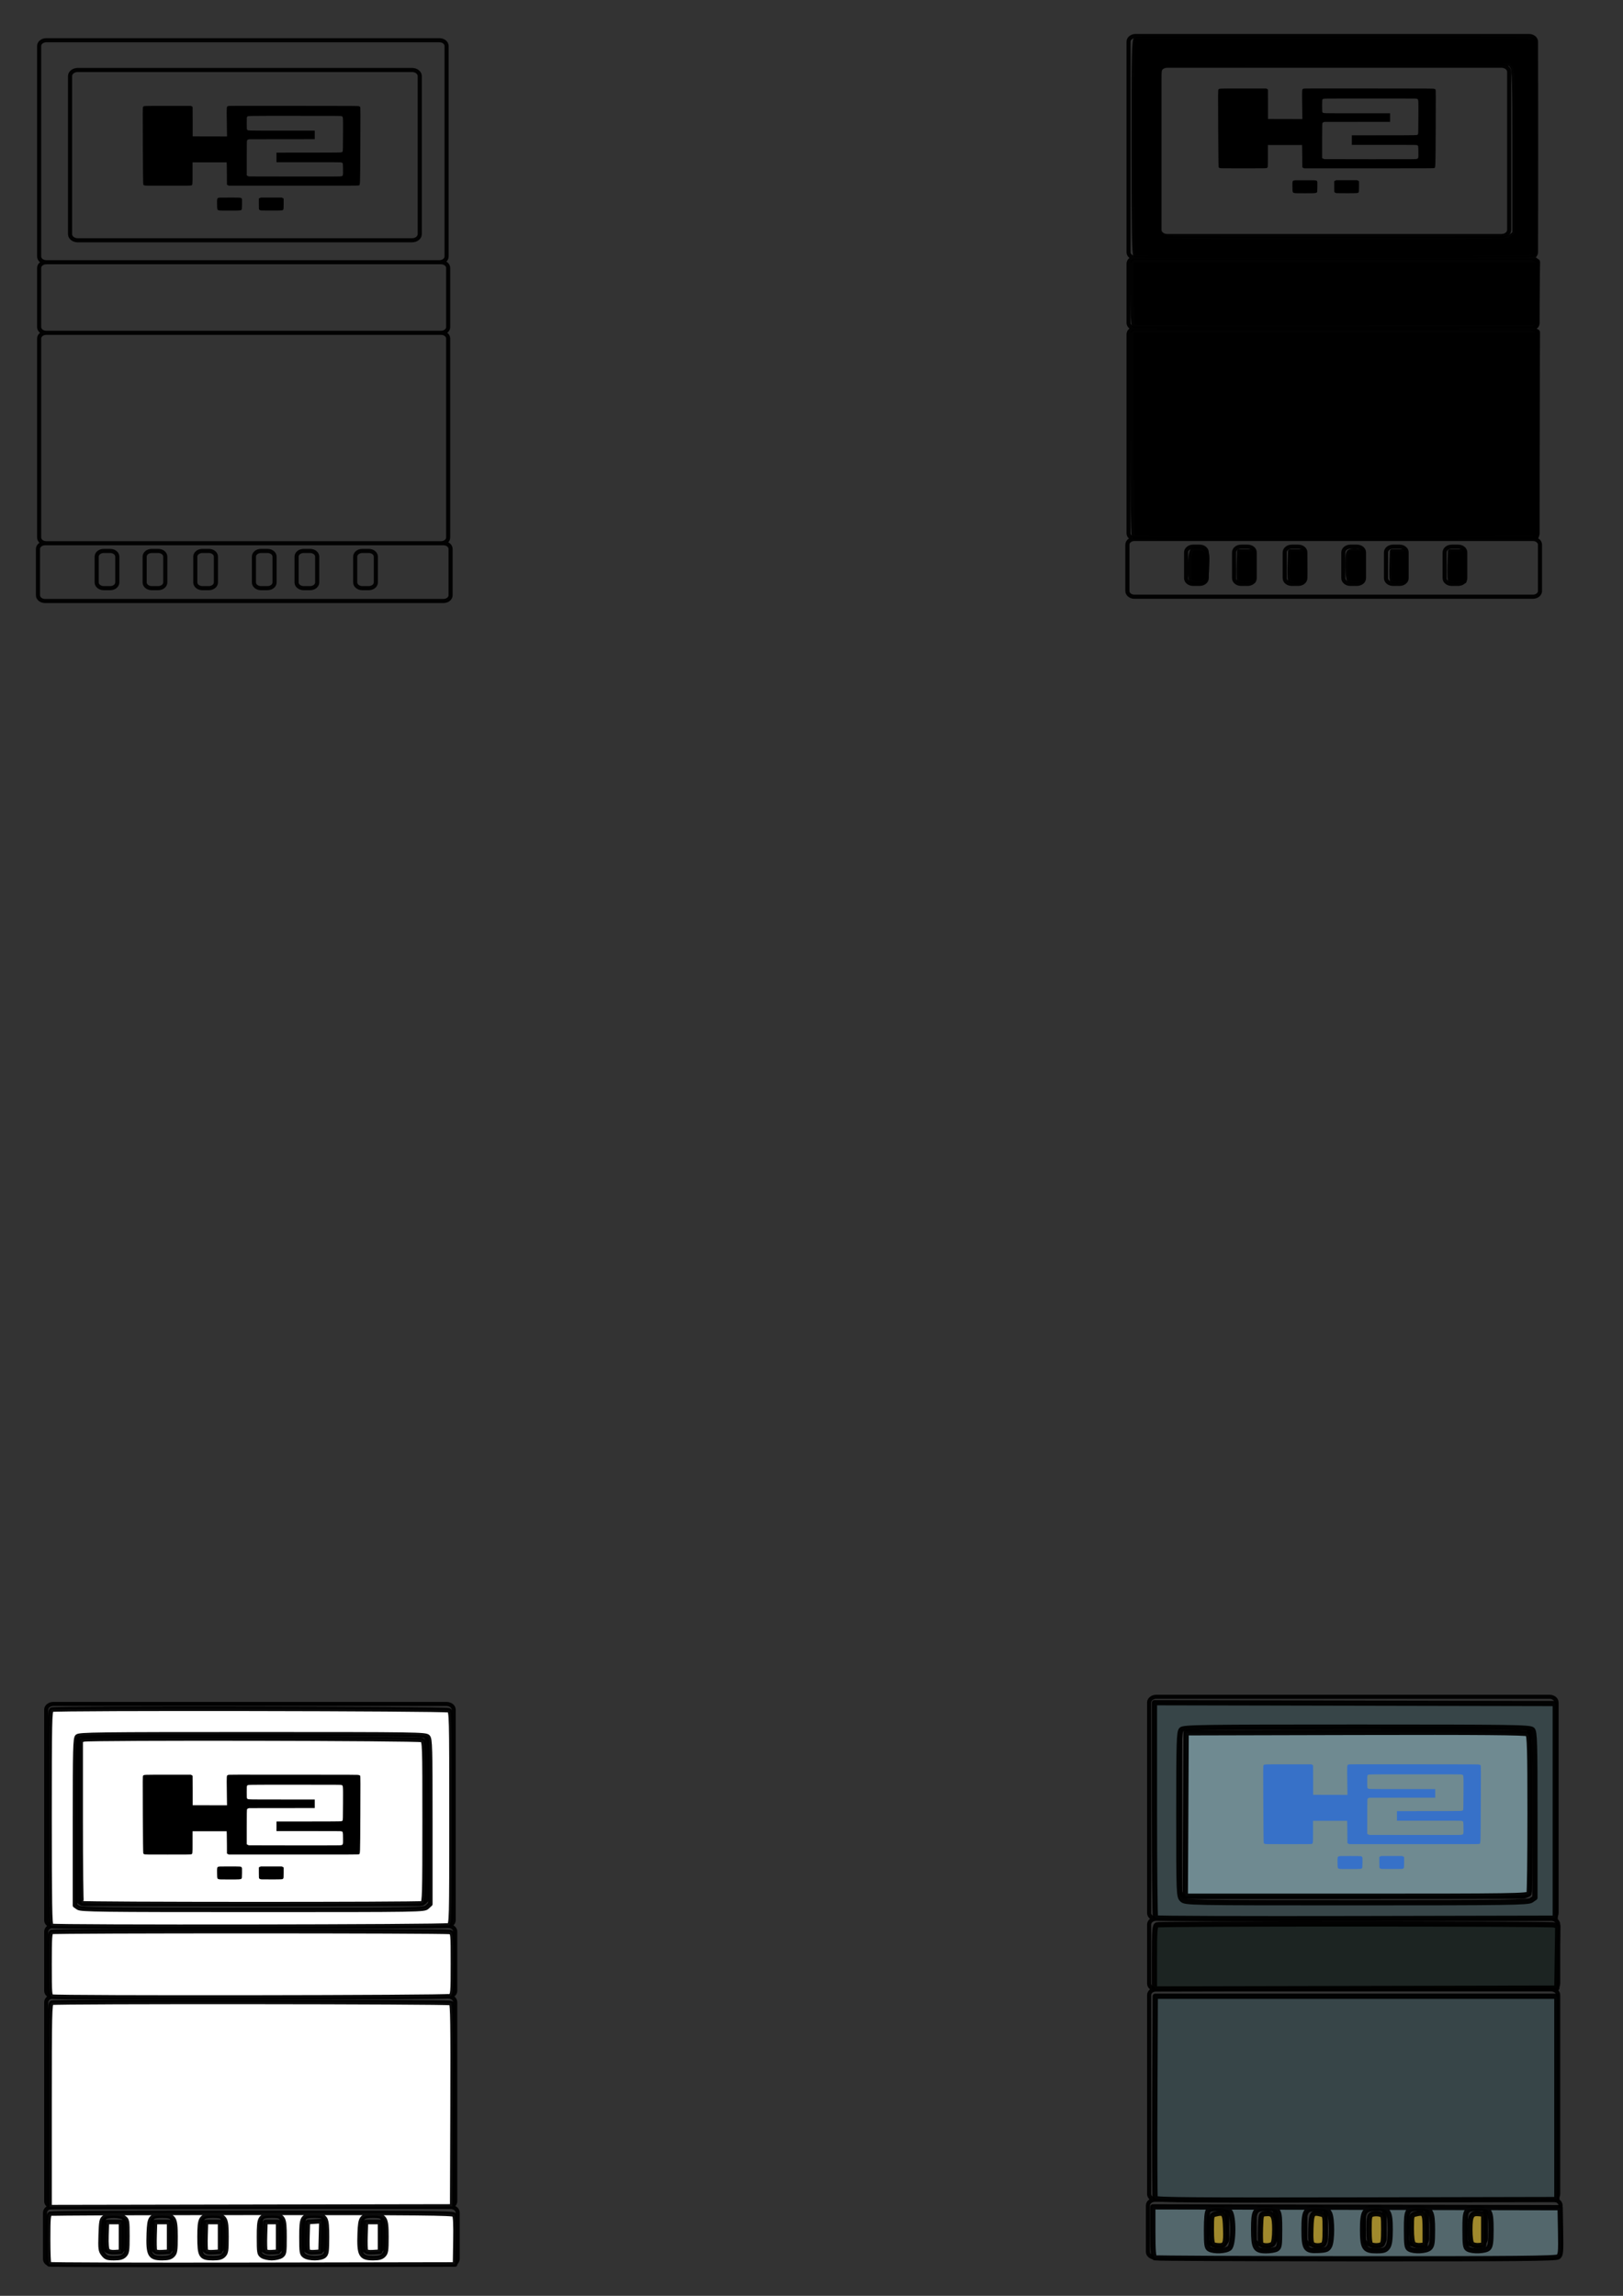<?xml version="1.0" encoding="UTF-8" standalone="no"?>
<!-- Created with Inkscape (http://www.inkscape.org/) -->

<svg
   width="210mm"
   height="297mm"
   viewBox="0 0 210 297"
   version="1.1"
   id="svg5"
   inkscape:version="1.1.1 (3bf5ae0d25, 2021-09-20)"
   sodipodi:docname="hydrogen card 2 icon svg.svg"
   xmlns:inkscape="http://www.inkscape.org/namespaces/inkscape"
   xmlns:sodipodi="http://sodipodi.sourceforge.net/DTD/sodipodi-0.dtd"
   xmlns="http://www.w3.org/2000/svg"
   xmlns:svg="http://www.w3.org/2000/svg">
  <rect x="0" y="0" width="210" height="297" fill="#333333" stroke="none"/>
  <sodipodi:namedview
     id="namedview7"
     pagecolor="#ffffff"
     bordercolor="#666666"
     borderopacity="1.0"
     inkscape:pageshadow="2"
     inkscape:pageopacity="0.0"
     inkscape:pagecheckerboard="0"
     inkscape:document-units="mm"
     showgrid="false"
     inkscape:zoom="0.5894754"
     inkscape:cx="544.55198"
     inkscape:cy="550.48947"
     inkscape:window-width="1680"
     inkscape:window-height="956"
     inkscape:window-x="-11"
     inkscape:window-y="-11"
     inkscape:window-maximized="1"
     inkscape:current-layer="layer1" />
  <defs
     id="defs2" />
  <g
     inkscape:label="Layer 1"
     inkscape:groupmode="layer"
     id="layer1">
    <path
       id="rect1497"
       style="fill:none;stroke:#000000;stroke-width:0.535;stroke-linecap:round;stroke-linejoin:round;stroke-opacity:0.955;paint-order:stroke markers fill"
       d="m 10.057,9.054 h 43.261 c 0.551,0 0.994,0.356 0.994,0.798 V 30.285 c 0,0.442 -0.443,0.798 -0.994,0.798 H 10.057 c -0.551,0 -0.994,-0.356 -0.994,-0.798 V 9.852 c 0,-0.442 0.443,-0.798 0.994,-0.798 z M 46.877,71.273 h 0.836 c 0.508,0 0.916,0.33 0.916,0.741 v 3.332 c 0,0.41 -0.409,0.741 -0.916,0.741 h -0.836 c -0.508,0 -0.916,-0.33 -0.916,-0.741 v -3.332 c 0,-0.41 0.409,-0.741 0.916,-0.741 z m -7.587,0 h 0.836 c 0.508,0 0.916,0.33 0.916,0.741 v 3.332 c 0,0.41 -0.409,0.741 -0.916,0.741 h -0.836 c -0.508,0 -0.916,-0.33 -0.916,-0.741 v -3.332 c 0,-0.41 0.409,-0.741 0.916,-0.741 z m -5.518,0 h 0.836 c 0.508,0 0.916,0.33 0.916,0.741 v 3.332 c 0,0.41 -0.409,0.741 -0.916,0.741 h -0.836 c -0.508,0 -0.916,-0.33 -0.916,-0.741 v -3.332 c 0,-0.41 0.409,-0.741 0.916,-0.741 z m -7.587,0 h 0.836 c 0.508,0 0.916,0.33 0.916,0.741 v 3.332 c 0,0.41 -0.409,0.741 -0.916,0.741 h -0.836 c -0.508,0 -0.916,-0.33 -0.916,-0.741 v -3.332 c 0,-0.41 0.409,-0.741 0.916,-0.741 z m -6.552,0 h 0.836 c 0.508,0 0.916,0.33 0.916,0.741 v 3.332 c 0,0.41 -0.409,0.741 -0.916,0.741 h -0.836 c -0.508,0 -0.916,-0.33 -0.916,-0.741 v -3.332 c 0,-0.41 0.409,-0.741 0.916,-0.741 z m -6.208,0 h 0.836 c 0.508,0 0.916,0.33 0.916,0.741 v 3.332 c 0,0.41 -0.409,0.741 -0.916,0.741 h -0.836 c -0.508,0 -0.916,-0.33 -0.916,-0.741 v -3.332 c 0,-0.41 0.409,-0.741 0.916,-0.741 z M 5.828,70.277 H 57.384 c 0.508,0 0.917,0.33 0.917,0.741 v 5.988 c 0,0.41 -0.409,0.741 -0.917,0.741 H 5.828 c -0.508,0 -0.916,-0.33 -0.916,-0.741 v -5.988 c 0,-0.41 0.409,-0.741 0.916,-0.741 z M 5.989,43.053 H 57.066 c 0.511,0 0.923,0.33 0.923,0.741 v 25.742 c 0,0.41 -0.412,0.741 -0.923,0.741 H 5.989 c -0.511,0 -0.923,-0.33 -0.923,-0.741 V 43.794 c 0,-0.41 0.412,-0.741 0.923,-0.741 z m 0,-9.13 H 57.066 c 0.511,0 0.923,0.33 0.923,0.741 v 7.648 c 0,0.41 -0.412,0.741 -0.923,0.741 H 5.989 c -0.511,0 -0.923,-0.33 -0.923,-0.741 V 34.664 c 0,-0.41 0.412,-0.741 0.923,-0.741 z m 0,-28.717 H 56.86 c 0.511,0 0.923,0.33 0.923,0.741 V 33.182 c 0,0.41 -0.412,0.741 -0.923,0.741 H 5.989 c -0.511,0 -0.923,-0.33 -0.923,-0.741 V 5.947 c 0,-0.41 0.412,-0.741 0.923,-0.741 z" />
    <path
       style="fill:#000000;stroke-width:0.026"
       d="m 28.336,27.215 c -0.238,-0.062 -0.236,-0.055 -0.249,-0.783 -0.012,-0.729 -0.002,-0.777 0.182,-0.836 0.107,-0.034 0.188,-0.036 1.432,-0.036 1.447,2.11e-4 1.451,4.96e-4 1.559,0.112 0.058,0.06 0.062,0.125 0.053,0.741 -0.009,0.618 -0.015,0.68 -0.075,0.728 -0.126,0.101 -0.194,0.105 -1.545,0.105 -1.076,-3.53e-4 -1.254,-0.004 -1.358,-0.031 z m 5.461,0.016 c -0.111,-0.02 -0.177,-0.046 -0.243,-0.096 -0.054,-0.042 -0.06,-0.12 -0.06,-0.753 v -0.706 l 0.126,-0.058 0.126,-0.058 h 1.356 1.356 l 0.121,0.064 0.121,0.064 v 0.688 c 0,0.573 -0.009,0.698 -0.053,0.747 -0.105,0.116 -0.088,0.115 -1.496,0.118 -0.705,0.002 -1.314,-0.003 -1.353,-0.009 z M 18.691,23.987 c -0.066,-0.021 -0.127,-0.062 -0.15,-0.098 -0.026,-0.043 -0.045,-1.643 -0.062,-5.03 -0.023,-4.68 -0.021,-4.972 0.037,-5.036 0.12,-0.134 -0.039,-0.127 3.236,-0.127 h 2.938 l 0.111,0.054 c 0.061,0.03 0.114,0.074 0.119,0.098 0.005,0.024 0.009,0.888 0.009,1.919 l 2.69e-4,1.874 2.222,0.005 2.222,0.005 -0.026,-1.879 c -0.029,-2.065 -0.037,-1.976 0.182,-2.051 0.096,-0.033 0.41,-0.034 8.417,-0.028 8.17,0.006 8.32,0.007 8.465,0.043 0.096,0.024 0.163,0.057 0.193,0.094 0.036,0.046 0.04,1.031 0.02,5.034 -0.027,5.372 -0.014,5.06 -0.212,5.128 -0.087,0.03 -0.636,0.032 -8.449,0.032 h -8.356 l -0.121,-0.064 -0.121,-0.064 -0.006,-1.187 c -0.004,-0.653 -0.011,-1.242 -0.016,-1.309 -0.005,-0.067 -0.01,-0.183 -0.011,-0.258 l -0.002,-0.136 h -2.208 -2.208 v 1.439 c 0,1.581 0.013,1.489 -0.214,1.551 -0.089,0.024 -0.499,0.028 -2.998,0.028 -2.792,-6.9e-5 -2.899,-0.002 -3.007,-0.036 z m 25.451,-1.178 c 0.251,-0.066 0.252,-0.071 0.241,-0.923 -0.01,-0.821 -0.007,-0.807 -0.208,-0.869 -0.088,-0.027 -0.49,-0.03 -4.25,-0.03 H 35.773 V 20.368 19.75 l 4.158,-0.005 c 4.556,-0.005 4.231,0.003 4.384,-0.111 0.054,-0.04 0.06,-0.23 0.069,-2.242 0.01,-2.423 0.022,-2.291 -0.212,-2.366 -0.117,-0.038 -0.163,-0.038 -6.007,-0.038 -6.466,-6.8e-5 -6.044,-0.008 -6.177,0.111 -0.055,0.049 -0.061,0.133 -0.061,0.845 0,0.712 0.006,0.796 0.061,0.845 0.132,0.117 -0.123,0.111 4.512,0.111 h 4.224 v 0.553 0.553 l -4.253,0.005 -4.253,0.005 -0.101,0.039 c -0.055,0.022 -0.12,0.06 -0.145,0.084 -0.034,0.035 -0.044,0.547 -0.045,2.298 l -5.39e-4,2.253 0.109,0.065 c 0.06,0.036 0.144,0.069 0.187,0.073 0.043,0.004 2.715,0.009 5.937,0.011 5.512,0.002 5.866,5.28e-4 5.983,-0.03 z"
       id="path931" />
    <g
       id="g1362">
      <g
         id="g3147"
         transform="translate(1.097,1.463)">
        <path
           id="path2378"
           style="fill:none;stroke:#000000;stroke-width:0.535;stroke-linecap:round;stroke-linejoin:round;stroke-opacity:0.955;paint-order:stroke markers fill"
           d="m 9.874,222.821 h 43.261 c 0.551,0 0.994,0.356 0.994,0.798 v 20.434 c 0,0.442 -0.443,0.798 -0.994,0.798 H 9.874 c -0.551,0 -0.994,-0.356 -0.994,-0.798 v -20.434 c 0,-0.442 0.443,-0.798 0.994,-0.798 z m 36.82,62.219 h 0.836 c 0.508,0 0.916,0.33 0.916,0.741 v 3.332 c 0,0.41 -0.409,0.741 -0.916,0.741 h -0.836 c -0.508,0 -0.916,-0.33 -0.916,-0.741 v -3.332 c 0,-0.41 0.409,-0.741 0.916,-0.741 z m -7.587,0 h 0.836 c 0.508,0 0.916,0.33 0.916,0.741 v 3.332 c 0,0.41 -0.409,0.741 -0.916,0.741 h -0.836 c -0.508,0 -0.916,-0.33 -0.916,-0.741 v -3.332 c 0,-0.41 0.409,-0.741 0.916,-0.741 z m -5.518,0 h 0.836 c 0.508,0 0.916,0.33 0.916,0.741 v 3.332 c 0,0.41 -0.409,0.741 -0.916,0.741 h -0.836 c -0.508,0 -0.916,-0.33 -0.916,-0.741 v -3.332 c 0,-0.41 0.409,-0.741 0.916,-0.741 z m -7.587,0 h 0.836 c 0.508,0 0.916,0.33 0.916,0.741 v 3.332 c 0,0.41 -0.409,0.741 -0.916,0.741 h -0.836 c -0.508,0 -0.916,-0.33 -0.916,-0.741 v -3.332 c 0,-0.41 0.409,-0.741 0.916,-0.741 z m -6.552,0 h 0.836 c 0.508,0 0.916,0.33 0.916,0.741 v 3.332 c 0,0.41 -0.409,0.741 -0.916,0.741 H 19.45 c -0.508,0 -0.916,-0.33 -0.916,-0.741 v -3.332 c 0,-0.41 0.409,-0.741 0.916,-0.741 z m -6.208,0 h 0.836 c 0.508,0 0.916,0.33 0.916,0.741 v 3.332 c 0,0.41 -0.409,0.741 -0.916,0.741 h -0.836 c -0.508,0 -0.916,-0.33 -0.916,-0.741 v -3.332 c 0,-0.41 0.409,-0.741 0.916,-0.741 z M 5.645,284.043 H 57.201 c 0.508,0 0.917,0.33 0.917,0.741 v 5.988 c 0,0.41 -0.409,0.741 -0.917,0.741 H 5.645 c -0.508,0 -0.916,-0.33 -0.916,-0.741 v -5.988 c 0,-0.41 0.409,-0.741 0.916,-0.741 z M 5.806,256.82 H 56.883 c 0.511,0 0.923,0.33 0.923,0.741 v 25.742 c 0,0.41 -0.412,0.741 -0.923,0.741 H 5.806 c -0.511,0 -0.923,-0.33 -0.923,-0.741 V 257.561 c 0,-0.41 0.412,-0.741 0.923,-0.741 z m 0,-9.13 H 56.883 c 0.511,0 0.923,0.33 0.923,0.741 v 7.648 c 0,0.41 -0.412,0.741 -0.923,0.741 H 5.806 c -0.511,0 -0.923,-0.33 -0.923,-0.741 v -7.648 c 0,-0.41 0.412,-0.741 0.923,-0.741 z m 0,-28.717 H 56.677 c 0.511,0 0.923,0.33 0.923,0.741 v 27.236 c 0,0.41 -0.412,0.741 -0.923,0.741 H 5.806 c -0.511,0 -0.923,-0.33 -0.923,-0.741 v -27.236 c 0,-0.41 0.412,-0.741 0.923,-0.741 z" />
        <path
           style="fill:#ffffff;stroke:#000000;stroke-width:2.236;stroke-linecap:round;stroke-linejoin:round;stroke-miterlimit:4;stroke-dasharray:none;stroke-opacity:0.955;paint-order:stroke markers fill"
           d="m 20.043,1022.266 c 0,-44.673 0.11,-49.733 1.093,-50.11 1.651,-0.633 194.02,-0.482 195.021,0.153 0.687,0.436 0.831,10.883 0.691,49.924 l -0.177,49.373 -98.314,0.175 -98.314,0.175 z"
           id="path2452"
           transform="scale(0.265)" />
        <path
           style="fill:#ffffff;stroke:#000000;stroke-width:2.236;stroke-linecap:round;stroke-linejoin:round;stroke-miterlimit:4;stroke-dasharray:none;stroke-opacity:0.955;paint-order:stroke markers fill"
           d="m 21.252,969.187 c -1.106,-0.289 -1.209,-1.632 -1.209,-15.742 0,-13.429 0.142,-15.48 1.093,-15.845 1.424,-0.546 192.285,-0.531 194.325,0.016 1.552,0.416 1.555,0.442 1.555,15.517 0,14.222 -0.078,15.142 -1.337,15.816 -1.322,0.708 -191.738,0.942 -194.427,0.239 z"
           id="path2509"
           transform="scale(0.265)" />
        <path
           style="fill:#ffffff;stroke:#000000;stroke-width:2.236;stroke-linecap:round;stroke-linejoin:round;stroke-miterlimit:4;stroke-dasharray:none;stroke-opacity:0.955;paint-order:stroke markers fill"
           d="m 20.907,934.649 c -0.68,-0.275 -0.864,-11.474 -0.864,-52.743 0,-47.14 0.11,-52.437 1.093,-52.814 2.006,-0.77 192.404,-0.479 193.852,0.296 1.303,0.698 1.337,2.01 1.337,52.502 0,50.492 -0.033,51.804 -1.337,52.502 -1.361,0.729 -192.287,0.982 -194.082,0.258 z m 183.539,-9.245 1.513,-1.409 v -40.177 c 0,-36.416 -0.107,-40.296 -1.144,-41.441 -1.096,-1.211 -4.66,-1.264 -85.651,-1.264 -75.904,0 -84.618,0.111 -85.594,1.086 -0.963,0.963 -1.086,5.707 -1.086,41.775 v 40.688 l 1.536,1.076 c 1.37,0.959 10.599,1.076 85.225,1.076 83.267,0 83.697,-0.007 85.201,-1.409 z"
           id="path2567"
           transform="scale(0.265)" />
        <path
           style="fill:#ffffff;stroke:#000000;stroke-width:2.236;stroke-linecap:round;stroke-linejoin:round;stroke-miterlimit:4;stroke-dasharray:none;stroke-opacity:0.955;paint-order:stroke markers fill"
           d="m 35.709,923.587 c -0.253,-0.253 -0.461,-18.256 -0.461,-40.005 v -39.544 l 1.555,-0.417 c 2.858,-0.766 163.609,-0.493 165.054,0.28 1.298,0.694 1.337,1.868 1.337,40.012 0,35.196 -0.114,39.34 -1.093,39.716 -1.499,0.575 -165.816,0.534 -166.392,-0.041 z"
           id="path2626"
           transform="scale(0.265)" />
        <path
           style="fill:#ffffff;stroke:#000000;stroke-width:2.236;stroke-linecap:round;stroke-linejoin:round;stroke-miterlimit:4;stroke-dasharray:none;stroke-opacity:0.955;paint-order:stroke markers fill"
           d="m 19.815,1099.829 c -0.255,-0.255 -0.463,-5.821 -0.463,-12.369 0,-10.219 0.155,-11.965 1.093,-12.325 0.601,-0.231 45.038,-0.419 98.748,-0.419 82.263,0 97.779,0.15 98.447,0.955 0.545,0.656 0.733,4.602 0.603,12.613 l -0.19,11.658 -98.888,0.175 c -54.388,0.096 -99.096,-0.033 -99.351,-0.288 z m 36.858,-4.38 c 1.221,-1.221 1.382,-2.304 1.382,-9.291 0,-7.389 -0.101,-7.979 -1.536,-8.985 -1.939,-1.358 -8.099,-1.418 -9.908,-0.096 -1.157,0.845 -1.373,2.01 -1.571,8.474 -0.209,6.821 -0.096,7.664 1.26,9.387 1.296,1.648 1.975,1.893 5.24,1.893 2.83,0 4.091,-0.34 5.133,-1.382 z m 23.499,0 c 1.215,-1.215 1.382,-2.304 1.382,-8.985 0,-9.33 -0.643,-10.367 -6.434,-10.367 -5.734,0 -6.309,0.751 -6.593,8.611 -0.381,10.545 0.466,12.123 6.51,12.123 2.83,0 4.091,-0.34 5.134,-1.382 z m 24.881,0 c 1.215,-1.215 1.382,-2.304 1.382,-8.985 0,-9.379 -0.626,-10.367 -6.566,-10.367 -5.94,0 -6.566,0.988 -6.566,10.367 0,9.379 0.626,10.367 6.566,10.367 2.88,0 4.136,-0.335 5.184,-1.382 z m 28.183,0.306 c 1.437,-1.007 1.536,-1.591 1.536,-9.103 0,-9.829 -0.419,-10.555 -6.1,-10.555 -5.948,0 -6.34,0.646 -6.34,10.435 0,7.636 0.097,8.215 1.536,9.223 0.845,0.592 2.953,1.076 4.684,1.076 1.731,0 3.839,-0.484 4.684,-1.076 z m 21.006,-0.068 c 1.085,-0.982 1.264,-2.27 1.264,-9.103 0,-9.754 -0.427,-10.487 -6.1,-10.487 -5.948,0 -6.34,0.646 -6.34,10.435 0,7.636 0.097,8.215 1.536,9.223 2.089,1.463 7.995,1.421 9.64,-0.068 z m 28.909,-0.238 c 1.215,-1.215 1.382,-2.304 1.382,-8.985 0,-9.33 -0.643,-10.367 -6.434,-10.367 -5.734,0 -6.309,0.751 -6.593,8.611 -0.381,10.545 0.466,12.123 6.51,12.123 2.83,0 4.091,-0.34 5.134,-1.382 z"
           id="path2665"
           transform="scale(0.265)" />
        <path
           style="fill:#ffffff;stroke:#000000;stroke-width:2.236;stroke-linecap:round;stroke-linejoin:round;stroke-miterlimit:4;stroke-dasharray:none;stroke-opacity:0.955;paint-order:stroke markers fill"
           d="m 174.477,1093.19 c -0.201,-0.525 -0.276,-3.885 -0.166,-7.468 l 0.2,-6.514 h 3.456 3.456 v 7.257 7.257 l -3.29,0.211 c -2.313,0.148 -3.399,-0.072 -3.656,-0.743 z"
           id="path2821"
           transform="scale(0.265)" />
        <path
           style="fill:#ffffff;stroke:#000000;stroke-width:2.236;stroke-linecap:round;stroke-linejoin:round;stroke-miterlimit:4;stroke-dasharray:none;stroke-opacity:0.955;paint-order:stroke markers fill"
           d="m 146.141,1093.192 c -0.202,-0.526 -0.277,-3.887 -0.166,-7.47 l 0.2,-6.514 3.307,-0.212 3.307,-0.212 -0.197,7.469 -0.197,7.468 -2.944,0.213 c -2.024,0.146 -3.058,-0.086 -3.31,-0.743 z"
           id="path2860"
           transform="scale(0.265)" />
        <path
           style="fill:#ffffff;stroke:#000000;stroke-width:2.236;stroke-linecap:round;stroke-linejoin:round;stroke-miterlimit:4;stroke-dasharray:none;stroke-opacity:0.955;paint-order:stroke markers fill"
           d="m 125.407,1093.192 c -0.202,-0.526 -0.277,-3.887 -0.166,-7.47 l 0.2,-6.514 h 3.11 3.11 v 7.257 7.257 l -2.944,0.213 c -2.024,0.146 -3.058,-0.086 -3.31,-0.743 z"
           id="path2899"
           transform="scale(0.265)" />
        <path
           style="fill:#ffffff;stroke:#000000;stroke-width:2.236;stroke-linecap:round;stroke-linejoin:round;stroke-miterlimit:4;stroke-dasharray:none;stroke-opacity:0.955;paint-order:stroke markers fill"
           d="m 96.379,1093.19 c -0.201,-0.525 -0.276,-3.885 -0.166,-7.468 l 0.2,-6.514 h 3.456 3.456 v 7.257 7.257 l -3.29,0.211 c -2.313,0.148 -3.399,-0.072 -3.656,-0.743 z"
           id="path2938"
           transform="scale(0.265)" />
        <path
           style="fill:#ffffff;stroke:#000000;stroke-width:2.236;stroke-linecap:round;stroke-linejoin:round;stroke-miterlimit:4;stroke-dasharray:none;stroke-opacity:0.955;paint-order:stroke markers fill"
           d="m 71.498,1093.19 c -0.201,-0.525 -0.276,-3.885 -0.166,-7.468 l 0.2,-6.514 h 3.456 3.456 v 7.257 7.257 l -3.29,0.211 c -2.313,0.148 -3.399,-0.072 -3.656,-0.743 z"
           id="path2977"
           transform="scale(0.265)" />
        <path
           style="fill:#ffffff;stroke:#000000;stroke-width:2.236;stroke-linecap:round;stroke-linejoin:round;stroke-miterlimit:4;stroke-dasharray:none;stroke-opacity:0.955;paint-order:stroke markers fill"
           d="m 48.466,1093.135 c -0.552,-0.665 -0.764,-3.175 -0.631,-7.464 l 0.2,-6.463 h 3.456 3.456 v 7.257 7.257 l -2.824,0.207 c -1.836,0.135 -3.115,-0.143 -3.655,-0.794 z"
           id="path3016"
           transform="scale(0.265)" />
      </g>
      <path
         style="fill:#000000;stroke-width:0.026"
         d="m 28.336,243.11 c -0.238,-0.062 -0.236,-0.055 -0.249,-0.783 -0.012,-0.729 -0.002,-0.777 0.182,-0.836 0.107,-0.035 0.188,-0.036 1.432,-0.036 1.447,2.1e-4 1.451,4.9e-4 1.559,0.112 0.058,0.06 0.062,0.125 0.053,0.741 -0.009,0.618 -0.015,0.68 -0.075,0.728 -0.126,0.101 -0.194,0.105 -1.545,0.105 -1.076,-3.5e-4 -1.254,-0.004 -1.358,-0.031 z m 5.461,0.016 c -0.111,-0.02 -0.177,-0.046 -0.243,-0.097 -0.054,-0.042 -0.06,-0.12 -0.06,-0.753 v -0.706 l 0.126,-0.058 0.126,-0.058 h 1.356 1.356 l 0.121,0.064 0.121,0.064 v 0.688 c 0,0.573 -0.009,0.698 -0.053,0.747 -0.105,0.116 -0.088,0.115 -1.496,0.118 -0.705,0.002 -1.314,-0.003 -1.353,-0.009 z m -15.105,-3.245 c -0.066,-0.021 -0.127,-0.062 -0.15,-0.098 -0.026,-0.043 -0.045,-1.643 -0.062,-5.03 -0.023,-4.68 -0.021,-4.972 0.037,-5.036 0.12,-0.134 -0.039,-0.127 3.236,-0.127 h 2.938 l 0.111,0.054 c 0.061,0.03 0.114,0.074 0.119,0.098 0.005,0.024 0.009,0.888 0.009,1.919 l 2.69e-4,1.874 2.222,0.005 2.222,0.005 -0.026,-1.879 c -0.029,-2.065 -0.037,-1.976 0.182,-2.051 0.096,-0.033 0.41,-0.034 8.417,-0.028 8.17,0.006 8.32,0.007 8.465,0.043 0.096,0.024 0.163,0.057 0.193,0.094 0.036,0.046 0.04,1.031 0.02,5.034 -0.027,5.372 -0.014,5.06 -0.212,5.128 -0.087,0.03 -0.636,0.032 -8.449,0.032 h -8.356 l -0.121,-0.064 -0.121,-0.064 -0.006,-1.187 c -0.004,-0.653 -0.011,-1.242 -0.016,-1.309 -0.005,-0.067 -0.01,-0.183 -0.011,-0.258 l -0.002,-0.136 h -2.208 -2.208 v 1.439 c 0,1.581 0.013,1.489 -0.214,1.551 -0.089,0.024 -0.499,0.028 -2.998,0.028 -2.792,-7e-5 -2.899,-0.002 -3.007,-0.036 z m 25.451,-1.178 c 0.251,-0.066 0.252,-0.071 0.241,-0.923 -0.01,-0.821 -0.007,-0.807 -0.208,-0.869 -0.088,-0.028 -0.49,-0.03 -4.25,-0.03 H 35.773 v -0.618 -0.618 l 4.158,-0.005 c 4.556,-0.006 4.231,0.003 4.384,-0.111 0.054,-0.04 0.06,-0.23 0.069,-2.242 0.01,-2.423 0.022,-2.291 -0.212,-2.366 -0.117,-0.037 -0.163,-0.038 -6.007,-0.038 -6.466,-6e-5 -6.044,-0.008 -6.177,0.111 -0.055,0.049 -0.061,0.133 -0.061,0.845 0,0.712 0.006,0.796 0.061,0.845 0.132,0.117 -0.123,0.111 4.512,0.111 h 4.224 v 0.553 0.553 l -4.253,0.005 -4.253,0.005 -0.101,0.039 c -0.055,0.022 -0.12,0.06 -0.145,0.084 -0.034,0.035 -0.044,0.547 -0.045,2.298 l -5.39e-4,2.253 0.109,0.065 c 0.06,0.036 0.144,0.069 0.187,0.073 0.043,0.004 2.715,0.009 5.937,0.011 5.512,0.002 5.866,5.3e-4 5.983,-0.03 z"
         id="path1033" />
    </g>
    <g
       id="g1299">
      <g
         id="g4145">
        <path
           id="path3178"
           style="fill:none;stroke:#000000;stroke-width:0.535;stroke-linecap:round;stroke-linejoin:round;stroke-opacity:0.955;paint-order:stroke markers fill"
           d="m 153.679,223.355 h 43.261 c 0.551,0 0.994,0.356 0.994,0.798 v 20.434 c 0,0.442 -0.443,0.798 -0.994,0.798 h -43.261 c -0.551,0 -0.994,-0.356 -0.994,-0.798 V 224.153 c 0,-0.442 0.443,-0.798 0.994,-0.798 z m 36.82,62.219 h 0.836 c 0.508,0 0.916,0.33 0.916,0.741 v 3.332 c 0,0.41 -0.409,0.741 -0.916,0.741 h -0.836 c -0.508,0 -0.916,-0.33 -0.916,-0.741 v -3.332 c 0,-0.41 0.409,-0.741 0.916,-0.741 z m -7.587,0 h 0.836 c 0.508,0 0.916,0.33 0.916,0.741 v 3.332 c 0,0.41 -0.409,0.741 -0.916,0.741 h -0.836 c -0.508,0 -0.916,-0.33 -0.916,-0.741 v -3.332 c 0,-0.41 0.409,-0.741 0.916,-0.741 z m -5.518,0 h 0.836 c 0.508,0 0.916,0.33 0.916,0.741 v 3.332 c 0,0.41 -0.409,0.741 -0.916,0.741 h -0.836 c -0.508,0 -0.916,-0.33 -0.916,-0.741 v -3.332 c 0,-0.41 0.409,-0.741 0.916,-0.741 z m -7.587,0 h 0.836 c 0.508,0 0.916,0.33 0.916,0.741 v 3.332 c 0,0.41 -0.409,0.741 -0.916,0.741 h -0.836 c -0.508,0 -0.916,-0.33 -0.916,-0.741 v -3.332 c 0,-0.41 0.409,-0.741 0.916,-0.741 z m -6.552,0 h 0.836 c 0.508,0 0.916,0.33 0.916,0.741 v 3.332 c 0,0.41 -0.409,0.741 -0.916,0.741 h -0.836 c -0.508,0 -0.916,-0.33 -0.916,-0.741 v -3.332 c 0,-0.41 0.409,-0.741 0.916,-0.741 z m -6.208,0 h 0.836 c 0.508,0 0.916,0.33 0.916,0.741 v 3.332 c 0,0.41 -0.409,0.741 -0.916,0.741 h -0.836 c -0.508,0 -0.916,-0.33 -0.916,-0.741 v -3.332 c 0,-0.41 0.409,-0.741 0.916,-0.741 z m -7.598,-0.996 h 51.556 c 0.508,0 0.917,0.33 0.917,0.741 v 5.988 c 0,0.41 -0.409,0.741 -0.917,0.741 h -51.556 c -0.508,0 -0.916,-0.33 -0.916,-0.741 v -5.988 c 0,-0.41 0.409,-0.741 0.916,-0.741 z m 0.161,-27.224 h 51.077 c 0.511,0 0.923,0.33 0.923,0.741 v 25.742 c 0,0.41 -0.412,0.741 -0.923,0.741 h -51.077 c -0.511,0 -0.923,-0.33 -0.923,-0.741 v -25.742 c 0,-0.41 0.412,-0.741 0.923,-0.741 z m 0,-9.13 h 51.077 c 0.511,0 0.923,0.33 0.923,0.741 v 7.648 c 0,0.41 -0.412,0.741 -0.923,0.741 h -51.077 c -0.511,0 -0.923,-0.33 -0.923,-0.741 v -7.648 c 0,-0.41 0.412,-0.741 0.923,-0.741 z m 0,-28.717 h 50.87 c 0.511,0 0.923,0.33 0.923,0.741 v 27.236 c 0,0.41 -0.412,0.741 -0.923,0.741 h -50.87 c -0.511,0 -0.923,-0.33 -0.923,-0.741 v -27.236 c 0,-0.41 0.412,-0.741 0.923,-0.741 z" />
        <path
           style="fill:#374548;stroke:#000000;stroke-width:2.569;stroke-linecap:round;stroke-linejoin:round;stroke-miterlimit:4;stroke-dasharray:none;stroke-opacity:0.955;paint-order:stroke markers fill"
           d="m 564.039,1073.166 c -0.209,-0.547 -0.288,-22.967 -0.175,-49.821 l 0.206,-48.825 h 98.047 98.047 v 49.619 49.619 l -97.873,0.202 c -77.879,0.16 -97.95,0 -98.253,-0.794 z"
           id="path3474"
           transform="scale(0.265)" />
        <path
           style="fill:#374548;stroke:#000000;stroke-width:2.569;stroke-linecap:round;stroke-linejoin:round;stroke-miterlimit:4;stroke-dasharray:none;stroke-opacity:0.955;paint-order:stroke markers fill"
           d="m 564.206,936.283 c -0.293,-0.293 -0.532,-24.053 -0.532,-52.801 v -52.269 l 97.849,0.202 97.849,0.202 v 52.398 52.398 l -97.317,0.202 c -53.524,0.111 -97.556,-0.038 -97.849,-0.331 z m 183.477,-8.649 1.764,-1.236 v -40.387 c 0,-35.657 -0.146,-40.534 -1.248,-41.635 -1.119,-1.119 -9.982,-1.248 -85.685,-1.248 -75.703,0 -84.567,0.129 -85.685,1.248 -1.101,1.101 -1.248,5.946 -1.248,41.283 0,38.977 0.042,40.078 1.588,41.623 1.568,1.568 2.646,1.588 85.168,1.588 74.362,0 83.775,-0.136 85.345,-1.236 z"
           id="path3552"
           transform="scale(0.265)" />
        <path
           style="fill:#6f8a91;stroke:#000000;stroke-width:2.569;stroke-linecap:round;stroke-linejoin:round;stroke-miterlimit:4;stroke-dasharray:none;stroke-opacity:0.955;paint-order:stroke markers fill"
           d="m 578.949,885.801 0.206,-39.894 82.877,-0.202 c 60.581,-0.148 83.167,0.039 83.956,0.693 0.881,0.731 1.078,7.842 1.078,38.84 0,20.87 -0.217,38.51 -0.482,39.201 -0.435,1.134 -8.589,1.256 -84.161,1.256 h -83.68 z"
           id="path3628"
           transform="scale(0.265)" />
        <path
           style="fill:#a0892c;stroke:#000000;stroke-width:2.569;stroke-linecap:round;stroke-linejoin:round;stroke-miterlimit:4;stroke-dasharray:none;stroke-opacity:0.955;paint-order:stroke markers fill"
           d="m 592.453,1095.859 c -0.69,-0.278 -0.992,-2.556 -0.992,-7.464 0,-6.811 0.069,-7.081 1.922,-7.546 4.387,-1.101 4.807,-0.508 5.058,7.142 0.243,7.429 -0.164,8.423 -3.407,8.319 -0.873,-0.028 -2.034,-0.231 -2.58,-0.451 z"
           id="path3704"
           transform="scale(0.265)" />
        <path
           style="fill:#a0892c;stroke:#000000;stroke-width:2.569;stroke-linecap:round;stroke-linejoin:round;stroke-miterlimit:4;stroke-dasharray:none;stroke-opacity:0.955;paint-order:stroke markers fill"
           d="m 615.615,1095.326 c -0.223,-0.582 -0.302,-4.066 -0.174,-7.741 0.232,-6.67 0.237,-6.682 2.464,-6.938 3.716,-0.426 4.517,0.947 4.517,7.736 0,3.682 -0.377,6.472 -0.953,7.048 -1.285,1.285 -5.349,1.212 -5.855,-0.106 z"
           id="path3743"
           transform="scale(0.265)" />
        <path
           style="fill:#a0892c;stroke:#000000;stroke-width:2.569;stroke-linecap:round;stroke-linejoin:round;stroke-miterlimit:4;stroke-dasharray:none;stroke-opacity:0.955;paint-order:stroke markers fill"
           d="m 640.848,1095.71 c -0.743,-0.471 -0.961,-2.6 -0.794,-7.72 0.25,-7.651 0.67,-8.243 5.058,-7.142 1.853,0.465 1.922,0.736 1.922,7.527 0,5.692 -0.241,7.138 -1.256,7.527 -1.724,0.662 -3.705,0.584 -4.93,-0.193 z"
           id="path3782"
           transform="scale(0.265)" />
        <path
           style="fill:#a0892c;stroke:#000000;stroke-width:2.569;stroke-linecap:round;stroke-linejoin:round;stroke-miterlimit:4;stroke-dasharray:none;stroke-opacity:0.955;paint-order:stroke markers fill"
           d="m 669.461,1095.859 c -0.689,-0.278 -0.992,-2.548 -0.992,-7.426 0,-6.41 0.144,-7.071 1.645,-7.548 0.905,-0.287 2.512,-0.304 3.573,-0.038 1.86,0.467 1.927,0.732 1.927,7.529 0,5.692 -0.241,7.138 -1.256,7.527 -1.443,0.554 -3.461,0.536 -4.897,-0.044 z"
           id="path3821"
           transform="scale(0.265)" />
        <path
           style="fill:#a0892c;stroke:#000000;stroke-width:2.569;stroke-linecap:round;stroke-linejoin:round;stroke-miterlimit:4;stroke-dasharray:none;stroke-opacity:0.955;paint-order:stroke markers fill"
           d="m 718.68,1095.468 c -0.617,-0.617 -0.988,-3.279 -0.988,-7.084 0,-6.79 0.801,-8.162 4.517,-7.736 l 2.231,0.256 v 7.542 7.542 l -2.386,0.234 c -1.312,0.129 -2.83,-0.211 -3.374,-0.754 z"
           id="path3860"
           transform="scale(0.265)" />
        <path
           style="fill:#a0892c;stroke:#000000;stroke-width:2.569;stroke-linecap:round;stroke-linejoin:round;stroke-miterlimit:4;stroke-dasharray:none;stroke-opacity:0.955;paint-order:stroke markers fill"
           d="m 690.099,1095.468 c -0.63,-0.63 -0.988,-3.376 -0.988,-7.563 0,-6.293 0.082,-6.595 1.922,-7.057 4.478,-1.124 4.826,-0.575 4.826,7.608 v 7.531 l -2.386,0.234 c -1.312,0.129 -2.83,-0.211 -3.374,-0.754 z"
           id="path3938"
           transform="scale(0.265)" />
        <path
           style="fill:#53676c;stroke:#000000;stroke-width:2.569;stroke-linecap:round;stroke-linejoin:round;stroke-miterlimit:4;stroke-dasharray:none;stroke-opacity:0.955;paint-order:stroke markers fill"
           d="m 563.872,1102.21 c -0.734,-0.296 -0.992,-3.592 -0.992,-12.643 v -12.242 l 99.437,0.202 99.437,0.202 0.221,11.505 c 0.195,10.124 0.058,11.625 -1.144,12.504 -1.08,0.79 -21.68,0.985 -98.666,0.936 -53.515,-0.034 -97.747,-0.243 -98.293,-0.463 z m 36.457,-4.758 c 2.037,-1.844 2.144,-15.659 0.138,-17.876 -1.54,-1.702 -8.882,-2.053 -10.436,-0.499 -0.623,0.623 -0.953,3.908 -0.953,9.487 0,7.291 0.203,8.653 1.389,9.344 2.232,1.3 8.227,1.022 9.861,-0.456 z m 22.94,0.492 c 1.374,-0.736 1.536,-1.733 1.536,-9.499 0,-9.909 -0.265,-10.321 -6.639,-10.321 -5.409,0 -6.063,1.092 -6.063,10.117 0,9.182 0.782,10.525 6.13,10.525 1.926,0 4.193,-0.37 5.037,-0.822 z m 25.917,-1.56 c 1.294,-2.567 1.294,-13.31 3.4e-4,-15.878 -0.849,-1.686 -1.638,-2.021 -5.235,-2.228 -6.472,-0.371 -7.238,0.69 -7.238,10.029 0,9.582 0.723,10.633 7.082,10.295 3.769,-0.2 4.532,-0.514 5.391,-2.218 z m 28.368,0.617 c 0.885,-1.263 1.236,-3.694 1.236,-8.556 0,-8.963 -0.888,-10.321 -6.748,-10.321 -5.86,0 -6.748,1.358 -6.748,10.321 0,8.963 0.888,10.321 6.748,10.321 3.519,0 4.495,-0.312 5.512,-1.764 z m 20.426,0.451 c 1.213,-1.098 1.452,-2.558 1.452,-8.869 0,-9.11 -0.791,-10.459 -6.13,-10.459 -6.3,0 -6.573,0.429 -6.573,10.309 0,7.415 0.2,8.782 1.389,9.475 2.232,1.3 8.227,1.022 9.861,-0.456 z m 28.785,0.066 c 0.965,-0.965 1.248,-3.018 1.248,-9.073 0,-9.249 -0.629,-10.321 -6.063,-10.321 -6.373,0 -6.639,0.414 -6.639,10.309 0,7.415 0.2,8.782 1.389,9.475 2.204,1.284 8.641,1.034 10.066,-0.39 z"
           id="path4014"
           transform="scale(0.265)" />
        <path
           style="fill:#1c2422;stroke:#000000;stroke-width:2.569;stroke-linecap:round;stroke-linejoin:round;stroke-opacity:0.955;paint-order:stroke markers fill"
           d="m 563.673,955.554 c 0,-13.31 0.17,-15.465 1.256,-15.881 1.643,-0.63 191.509,-0.608 193.863,0.023 l 1.803,0.483 -0.215,15.186 -0.215,15.186 -98.246,0.202 -98.246,0.202 z"
           id="path1146"
           transform="scale(0.265)" />
      </g>
      <path
         style="fill:#3771c8;stroke-width:0.026"
         d="m 173.313,241.763 c -0.238,-0.062 -0.236,-0.055 -0.249,-0.783 -0.013,-0.729 -0.002,-0.777 0.182,-0.836 0.107,-0.035 0.188,-0.036 1.432,-0.036 1.447,2.1e-4 1.451,5e-4 1.559,0.112 0.058,0.06 0.062,0.125 0.053,0.741 -0.009,0.618 -0.015,0.68 -0.075,0.728 -0.126,0.101 -0.194,0.105 -1.545,0.105 -1.076,-3.6e-4 -1.254,-0.004 -1.358,-0.031 z m 5.461,0.016 c -0.111,-0.02 -0.177,-0.046 -0.243,-0.097 -0.054,-0.042 -0.06,-0.12 -0.06,-0.753 v -0.706 l 0.126,-0.058 0.126,-0.058 h 1.356 1.356 l 0.121,0.064 0.121,0.064 v 0.688 c 0,0.573 -0.009,0.698 -0.053,0.747 -0.105,0.116 -0.088,0.115 -1.496,0.118 -0.705,0.002 -1.314,-0.003 -1.353,-0.009 z m -15.105,-3.245 c -0.066,-0.021 -0.127,-0.062 -0.15,-0.098 -0.025,-0.043 -0.045,-1.643 -0.062,-5.03 -0.023,-4.68 -0.021,-4.972 0.036,-5.036 0.12,-0.134 -0.039,-0.127 3.236,-0.127 h 2.938 l 0.111,0.054 c 0.061,0.03 0.114,0.074 0.119,0.098 0.005,0.024 0.009,0.888 0.009,1.919 l 2.7e-4,1.874 2.222,0.005 2.222,0.005 -0.026,-1.879 c -0.029,-2.065 -0.037,-1.976 0.182,-2.051 0.096,-0.033 0.41,-0.034 8.417,-0.028 8.17,0.006 8.32,0.007 8.465,0.043 0.096,0.024 0.163,0.057 0.193,0.094 0.036,0.046 0.04,1.031 0.02,5.034 -0.027,5.372 -0.014,5.06 -0.212,5.128 -0.087,0.03 -0.636,0.032 -8.449,0.032 h -8.356 l -0.121,-0.064 -0.121,-0.064 -0.006,-1.187 c -0.004,-0.653 -0.011,-1.242 -0.016,-1.309 -0.005,-0.067 -0.01,-0.183 -0.011,-0.258 l -0.002,-0.136 h -2.208 -2.208 v 1.439 c 0,1.581 0.013,1.489 -0.214,1.551 -0.089,0.024 -0.499,0.028 -2.998,0.028 -2.792,-7e-5 -2.899,-0.002 -3.007,-0.036 z m 25.451,-1.178 c 0.251,-0.066 0.252,-0.071 0.241,-0.923 -0.01,-0.821 -0.007,-0.807 -0.208,-0.869 -0.088,-0.028 -0.49,-0.03 -4.25,-0.03 h -4.152 v -0.618 -0.618 l 4.158,-0.005 c 4.556,-0.005 4.231,0.003 4.384,-0.111 0.054,-0.04 0.06,-0.23 0.069,-2.242 0.01,-2.423 0.022,-2.291 -0.212,-2.366 -0.117,-0.037 -0.163,-0.038 -6.007,-0.038 -6.466,-7e-5 -6.044,-0.008 -6.177,0.111 -0.055,0.049 -0.061,0.133 -0.061,0.845 0,0.712 0.006,0.796 0.061,0.845 0.132,0.117 -0.123,0.111 4.512,0.111 h 4.224 v 0.553 0.553 l -4.253,0.005 -4.253,0.005 -0.101,0.039 c -0.055,0.022 -0.12,0.06 -0.145,0.084 -0.034,0.035 -0.044,0.547 -0.044,2.298 l -5.4e-4,2.253 0.109,0.065 c 0.06,0.036 0.144,0.069 0.187,0.073 0.043,0.004 2.715,0.009 5.937,0.011 5.512,0.002 5.866,5.3e-4 5.983,-0.03 z"
         id="path1031" />
    </g>
    <g
       id="g1438">
      <g
         id="g2360">
        <path
           id="path1604"
           style="fill:none;stroke:#000000;stroke-width:0.535;stroke-linecap:round;stroke-linejoin:round;stroke-opacity:0.955;paint-order:stroke markers fill"
           d="m 151.018,8.503 h 43.261 c 0.551,0 0.994,0.356 0.994,0.798 V 29.735 c 0,0.442 -0.443,0.798 -0.994,0.798 h -43.261 c -0.551,0 -0.994,-0.356 -0.994,-0.798 V 9.301 c 0,-0.442 0.443,-0.798 0.994,-0.798 z m 36.82,62.219 h 0.836 c 0.508,0 0.916,0.33 0.916,0.741 v 3.332 c 0,0.41 -0.409,0.741 -0.916,0.741 h -0.836 c -0.508,0 -0.916,-0.33 -0.916,-0.741 v -3.332 c 0,-0.41 0.409,-0.741 0.916,-0.741 z m -7.587,0 h 0.836 c 0.508,0 0.916,0.33 0.916,0.741 v 3.332 c 0,0.41 -0.409,0.741 -0.916,0.741 h -0.836 c -0.508,0 -0.916,-0.33 -0.916,-0.741 v -3.332 c 0,-0.41 0.409,-0.741 0.916,-0.741 z m -5.518,0 h 0.836 c 0.508,0 0.916,0.33 0.916,0.741 v 3.332 c 0,0.41 -0.409,0.741 -0.916,0.741 h -0.836 c -0.508,0 -0.916,-0.33 -0.916,-0.741 v -3.332 c 0,-0.41 0.409,-0.741 0.916,-0.741 z m -7.587,0 h 0.836 c 0.508,0 0.916,0.33 0.916,0.741 v 3.332 c 0,0.41 -0.409,0.741 -0.916,0.741 h -0.836 c -0.508,0 -0.916,-0.33 -0.916,-0.741 v -3.332 c 0,-0.41 0.409,-0.741 0.916,-0.741 z m -6.552,0 h 0.836 c 0.508,0 0.916,0.33 0.916,0.741 v 3.332 c 0,0.41 -0.409,0.741 -0.916,0.741 h -0.836 c -0.508,0 -0.916,-0.33 -0.916,-0.741 v -3.332 c 0,-0.41 0.409,-0.741 0.916,-0.741 z m -6.208,0 h 0.836 c 0.508,0 0.916,0.33 0.916,0.741 v 3.332 c 0,0.41 -0.409,0.741 -0.916,0.741 h -0.836 c -0.508,0 -0.916,-0.33 -0.916,-0.741 v -3.332 c 0,-0.41 0.409,-0.741 0.916,-0.741 z m -7.598,-0.996 h 51.556 c 0.508,0 0.916,0.33 0.916,0.741 v 5.988 c 0,0.41 -0.409,0.741 -0.916,0.741 h -51.556 c -0.508,0 -0.916,-0.33 -0.916,-0.741 v -5.988 c 0,-0.41 0.409,-0.741 0.916,-0.741 z m 0.161,-27.224 h 51.077 c 0.511,0 0.923,0.33 0.923,0.741 v 25.742 c 0,0.41 -0.412,0.741 -0.923,0.741 h -51.077 c -0.511,0 -0.923,-0.33 -0.923,-0.741 V 43.243 c 0,-0.41 0.412,-0.741 0.923,-0.741 z m 0,-9.13 h 51.077 c 0.511,0 0.923,0.33 0.923,0.741 v 7.648 c 0,0.41 -0.412,0.741 -0.923,0.741 h -51.077 c -0.511,0 -0.923,-0.33 -0.923,-0.741 v -7.648 c 0,-0.41 0.412,-0.741 0.923,-0.741 z m 0,-28.717 h 50.87 c 0.511,0 0.923,0.33 0.923,0.741 V 32.632 c 0,0.41 -0.412,0.741 -0.923,0.741 h -50.87 c -0.511,0 -0.923,-0.33 -0.923,-0.741 V 5.396 c 0,-0.41 0.412,-0.741 0.923,-0.741 z" />
        <path
           style="fill:#000000;stroke:#000000;stroke-width:3.366;stroke-linecap:round;stroke-linejoin:round;stroke-miterlimit:4;stroke-dasharray:none;stroke-opacity:0.955;paint-order:stroke markers fill"
           d="m 554.275,261.532 c -0.384,-0.384 -0.699,-22.863 -0.699,-49.952 v -49.253 h 98.343 98.343 l -0.27,49.687 -0.27,49.687 -97.373,0.265 c -53.555,0.146 -97.688,-0.049 -98.072,-0.434 z"
           id="path1719"
           transform="scale(0.265)" />
        <path
           style="fill:#000000;stroke:#000000;stroke-width:3.366;stroke-linecap:round;stroke-linejoin:round;stroke-miterlimit:4;stroke-dasharray:none;stroke-opacity:0.955;paint-order:stroke markers fill"
           d="m 554.275,158.517 c -0.384,-0.384 -0.699,-7.411 -0.699,-15.614 v -14.915 h 98.36 98.36 l -0.288,15.348 -0.288,15.348 -97.373,0.265 c -53.555,0.146 -97.688,-0.049 -98.072,-0.434 z"
           id="path1882"
           transform="scale(0.265)" />
        <path
           style="fill:#000000;stroke:#000000;stroke-width:3.366;stroke-linecap:round;stroke-linejoin:round;stroke-miterlimit:4;stroke-dasharray:none;stroke-opacity:0.955;paint-order:stroke markers fill"
           d="m 582.413,283.426 c -1.173,-1.173 -0.862,-13.725 0.358,-14.479 0.605,-0.374 2.265,-0.387 3.689,-0.03 2.478,0.622 2.576,0.949 2.282,7.642 -0.29,6.617 -0.449,7.009 -2.947,7.3 -1.452,0.169 -2.974,-0.026 -3.382,-0.434 z"
           id="path1929"
           transform="scale(0.265)" />
        <path
           style="fill:#000000;stroke:#000000;stroke-width:2.236;stroke-linecap:round;stroke-linejoin:round;stroke-miterlimit:4;stroke-dasharray:none;stroke-opacity:0.955;paint-order:stroke markers fill"
           d="m 605.055,283.179 c -0.201,-0.525 -0.276,-3.885 -0.166,-7.468 l 0.2,-6.514 h 3.456 3.456 v 7.257 7.257 l -3.29,0.211 c -2.313,0.148 -3.399,-0.072 -3.656,-0.743 z"
           id="path2007"
           transform="scale(0.265)" />
        <path
           style="fill:#000000;stroke:#000000;stroke-width:2.236;stroke-linecap:round;stroke-linejoin:round;stroke-miterlimit:4;stroke-dasharray:none;stroke-opacity:0.955;paint-order:stroke markers fill"
           d="m 629.921,283.141 c -0.193,-0.504 -0.261,-3.847 -0.151,-7.43 l 0.2,-6.514 h 3.456 3.456 l 0.204,5.875 c 0.295,8.486 0.09,8.985 -3.694,8.985 -1.952,0 -3.25,-0.343 -3.47,-0.916 z"
           id="path2046"
           transform="scale(0.265)" />
        <path
           style="fill:#000000;stroke:#000000;stroke-width:2.236;stroke-linecap:round;stroke-linejoin:round;stroke-miterlimit:4;stroke-dasharray:none;stroke-opacity:0.955;paint-order:stroke markers fill"
           d="m 708.034,283.179 c -0.201,-0.525 -0.276,-3.885 -0.166,-7.468 l 0.2,-6.514 h 3.456 3.456 v 7.257 7.257 l -3.29,0.211 c -2.313,0.148 -3.399,-0.072 -3.656,-0.743 z"
           id="path2085"
           transform="scale(0.265)" />
        <path
           style="fill:#000000;stroke:#000000;stroke-width:2.236;stroke-linecap:round;stroke-linejoin:round;stroke-miterlimit:4;stroke-dasharray:none;stroke-opacity:0.955;paint-order:stroke markers fill"
           d="m 679.698,283.181 c -0.202,-0.526 -0.277,-3.887 -0.166,-7.47 l 0.2,-6.514 h 3.11 3.11 v 7.257 7.257 l -2.944,0.213 c -2.024,0.146 -3.058,-0.086 -3.31,-0.743 z"
           id="path2124"
           transform="scale(0.265)" />
        <path
           style="fill:#000000;stroke:#000000;stroke-width:2.236;stroke-linecap:round;stroke-linejoin:round;stroke-miterlimit:4;stroke-dasharray:none;stroke-opacity:0.955;paint-order:stroke markers fill"
           d="m 658.822,283.259 c -0.983,-0.983 -1.199,-12.113 -0.263,-13.588 0.372,-0.587 1.652,-0.832 3.618,-0.691 l 3.042,0.218 v 7.257 7.257 l -2.768,0.204 c -1.554,0.115 -3.145,-0.173 -3.628,-0.657 z"
           id="path2163"
           transform="scale(0.265)" />
        <path
           style="fill:#000000;stroke:#000000;stroke-width:2.236;stroke-linecap:round;stroke-linejoin:round;stroke-miterlimit:4;stroke-dasharray:none;stroke-opacity:0.955;paint-order:stroke markers fill"
           d="m 554.463,124.638 c -0.68,-0.275 -0.864,-11.474 -0.864,-52.743 0,-47.14 0.11,-52.437 1.093,-52.814 2.006,-0.77 192.404,-0.479 193.852,0.296 1.303,0.698 1.337,2.01 1.337,52.502 0,50.492 -0.033,51.804 -1.337,52.502 -1.361,0.729 -192.287,0.982 -194.082,0.258 z m 183.231,-9.268 1.821,-1.432 V 74.055 c 0,-34.978 -0.132,-40.071 -1.076,-41.418 l -1.076,-1.536 h -84.493 c -71.881,0 -84.693,0.146 -85.834,0.981 -1.302,0.952 -1.342,2.189 -1.342,41.529 V 114.159 l 1.632,1.321 c 1.586,1.285 3.947,1.321 85.089,1.321 83.385,0 83.459,-0.001 85.279,-1.432 z"
           id="path2216"
           transform="scale(0.265)" />
      </g>
      <path
         style="fill:#000000;stroke-width:0.026"
         d="m 167.478,24.971 c -0.238,-0.062 -0.236,-0.055 -0.249,-0.783 -0.013,-0.729 -0.002,-0.777 0.182,-0.836 0.107,-0.034 0.188,-0.036 1.432,-0.036 1.447,2.11e-4 1.451,4.96e-4 1.559,0.112 0.058,0.06 0.062,0.125 0.053,0.741 -0.009,0.618 -0.015,0.68 -0.075,0.728 -0.126,0.101 -0.194,0.105 -1.545,0.105 -1.076,-3.53e-4 -1.254,-0.004 -1.358,-0.031 z m 5.461,0.016 c -0.111,-0.02 -0.177,-0.046 -0.243,-0.096 -0.054,-0.042 -0.06,-0.12 -0.06,-0.753 v -0.706 l 0.126,-0.058 0.126,-0.058 h 1.356 1.356 l 0.121,0.064 0.121,0.064 v 0.688 c 0,0.573 -0.009,0.698 -0.053,0.747 -0.105,0.116 -0.088,0.115 -1.496,0.118 -0.705,0.002 -1.314,-0.003 -1.353,-0.009 z M 157.833,21.742 c -0.066,-0.021 -0.127,-0.062 -0.15,-0.098 -0.025,-0.043 -0.045,-1.643 -0.062,-5.03 -0.023,-4.68 -0.021,-4.972 0.036,-5.036 0.12,-0.134 -0.039,-0.127 3.236,-0.127 h 2.938 l 0.111,0.054 c 0.061,0.03 0.114,0.074 0.119,0.098 0.005,0.024 0.009,0.888 0.009,1.919 l 2.7e-4,1.874 2.222,0.005 2.222,0.005 -0.026,-1.879 c -0.029,-2.065 -0.037,-1.976 0.182,-2.051 0.096,-0.033 0.41,-0.034 8.417,-0.028 8.17,0.006 8.32,0.007 8.465,0.043 0.096,0.024 0.163,0.057 0.193,0.094 0.036,0.046 0.04,1.031 0.02,5.034 -0.027,5.372 -0.014,5.06 -0.212,5.128 -0.087,0.03 -0.636,0.032 -8.449,0.032 h -8.356 l -0.121,-0.064 -0.121,-0.064 -0.006,-1.187 c -0.004,-0.653 -0.011,-1.242 -0.016,-1.309 -0.005,-0.067 -0.01,-0.183 -0.011,-0.258 l -0.002,-0.136 h -2.208 -2.208 v 1.439 c 0,1.581 0.013,1.489 -0.214,1.551 -0.089,0.024 -0.499,0.028 -2.998,0.028 -2.792,-6.9e-5 -2.899,-0.002 -3.007,-0.036 z m 25.451,-1.178 c 0.251,-0.066 0.252,-0.071 0.241,-0.923 -0.01,-0.821 -0.007,-0.807 -0.208,-0.869 -0.088,-0.027 -0.49,-0.03 -4.25,-0.03 h -4.152 v -0.618 -0.618 l 4.158,-0.005 c 4.556,-0.005 4.231,0.003 4.384,-0.111 0.054,-0.04 0.06,-0.23 0.069,-2.242 0.01,-2.423 0.022,-2.291 -0.212,-2.366 -0.117,-0.038 -0.163,-0.038 -6.007,-0.038 -6.466,-6.8e-5 -6.044,-0.008 -6.177,0.111 -0.055,0.049 -0.061,0.133 -0.061,0.845 0,0.712 0.006,0.796 0.061,0.845 0.132,0.117 -0.123,0.111 4.512,0.111 h 4.224 v 0.553 0.553 l -4.253,0.005 -4.253,0.005 -0.101,0.039 c -0.055,0.022 -0.12,0.06 -0.145,0.084 -0.034,0.035 -0.044,0.547 -0.044,2.298 l -5.4e-4,2.253 0.109,0.065 c 0.06,0.036 0.144,0.069 0.187,0.073 0.043,0.004 2.715,0.009 5.937,0.011 5.512,0.002 5.866,5.28e-4 5.983,-0.03 z"
         id="path1035" />
    </g>
  </g>
</svg>
